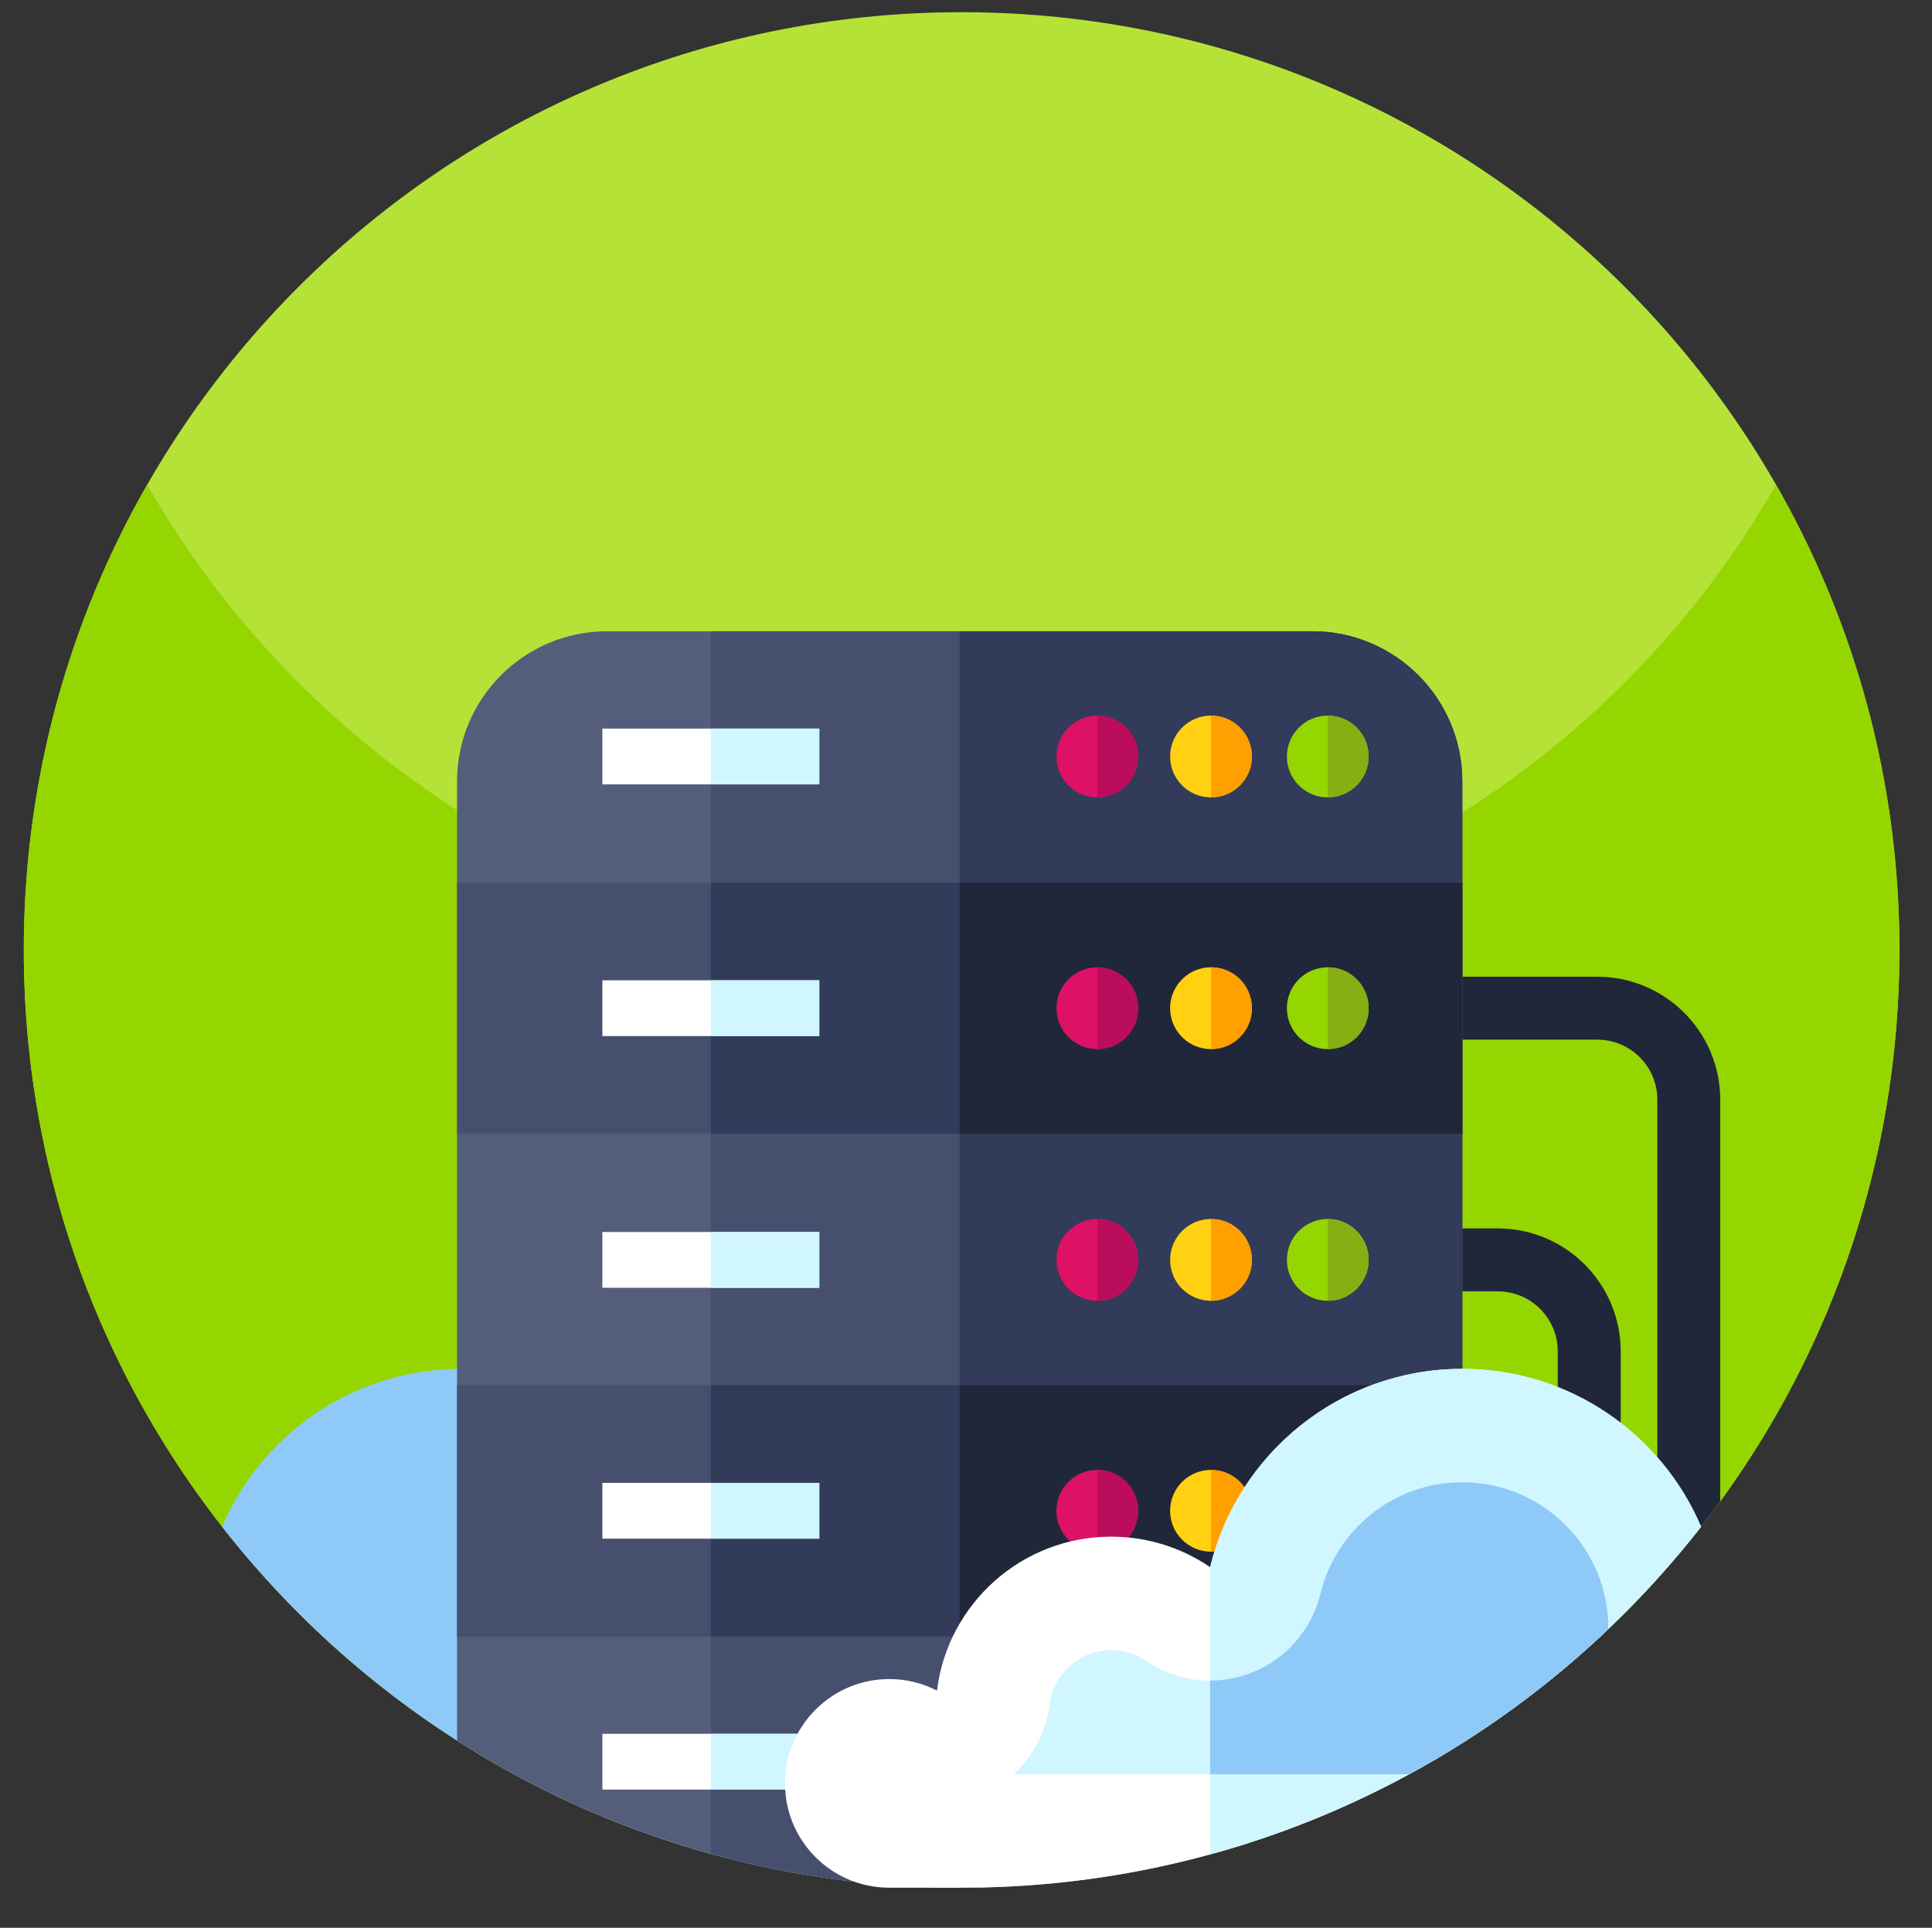 <?xml version="1.0" encoding="utf-8"?>
<!-- Generator: Adobe Illustrator 16.0.0, SVG Export Plug-In . SVG Version: 6.00 Build 0)  -->
<!DOCTYPE svg PUBLIC "-//W3C//DTD SVG 1.1//EN" "http://www.w3.org/Graphics/SVG/1.1/DTD/svg11.dtd">
<svg version="1.1" id="Layer_1" xmlns="http://www.w3.org/2000/svg" xmlns:xlink="http://www.w3.org/1999/xlink" x="0px" y="0px"
	 width="158.333px" height="158px" viewBox="0 0 158.333 158" enable-background="new 0 0 158.333 158" xml:space="preserve">
<rect x="0" y="0" width="158.333" height="158" fill="#333333" stroke="none"/>
<path d="M909.838,2642.396c0,13.736-11.136,24.871-24.871,24.871c-13.737,0-24.873-11.135-24.873-24.871
	s11.136-24.873,24.873-24.873C898.702,2617.523,909.838,2628.66,909.838,2642.396"/>
<line fill="none" stroke="#12E3FF" stroke-width="3" stroke-linecap="round" stroke-linejoin="round" stroke-miterlimit="10" x1="223.032" y1="2009.408" x2="271.468" y2="2009.408"/>
<line fill="none" stroke="#12E3FF" stroke-width="3" stroke-linecap="round" stroke-linejoin="round" stroke-miterlimit="10" x1="280.668" y1="2009.408" x2="288.046" y2="2009.408"/>
<line fill="none" stroke="#12E3FF" stroke-width="3" stroke-linecap="round" stroke-linejoin="round" stroke-miterlimit="10" x1="635.032" y1="2009.408" x2="683.468" y2="2009.408"/>
<line fill="none" stroke="#12E3FF" stroke-width="3" stroke-linecap="round" stroke-linejoin="round" stroke-miterlimit="10" x1="692.669" y1="2009.408" x2="700.047" y2="2009.408"/>
<line fill="none" stroke="#12E3FF" stroke-width="3" stroke-linecap="round" stroke-linejoin="round" stroke-miterlimit="10" x1="1021.032" y1="2009.408" x2="1069.468" y2="2009.408"/>
<line fill="none" stroke="#12E3FF" stroke-width="3" stroke-linecap="round" stroke-linejoin="round" stroke-miterlimit="10" x1="1078.669" y1="2009.408" x2="1086.046" y2="2009.408"/>
<path fill="#B5E237" d="M78.808,1c42.447,0,76.856,34.41,76.856,76.857s-34.409,76.855-76.856,76.855
	c-42.446,0-76.856-34.408-76.856-76.855S36.361,1,78.808,1"/>
<path fill="#95D600" d="M155.664,77.857c0,17.777-6.037,34.146-16.17,47.166c-8.168,10.494-18.998,17.313-31.476,22.443
	c-9.006,3.703-18.87,7.246-29.211,7.246c-42.444,0-76.856-34.41-76.856-76.855c0-13.877,3.678-26.891,10.111-38.129
	c13.246,23.139,38.176,38.729,66.745,38.729s53.503-15.59,66.746-38.729C151.986,50.967,155.664,63.98,155.664,77.857"/>
<path fill="#8FC9F7" d="M93.281,146.164c0,3.711-2.363,6.266-5.662,7.447c-0.9,0.324-1.874,0.502-2.885,0.502l-6.083,0.6
	c-2.924-0.006-5.815-0.174-8.651-0.498c-4.018-0.459-7.941-1.227-11.746-2.279c-7.444-2.064-14.437-5.217-20.793-9.281
	c-7.369-4.711-13.886-10.648-19.257-17.521c3.237-7.607,10.782-12.943,19.572-12.943c10.015,0,18.413,6.928,20.664,16.252
	c2.31-1.576,5.101-2.498,8.106-2.498c7.347,0,13.404,5.504,14.278,12.617c1.171-0.605,2.501-0.947,3.909-0.947
	C89.453,137.613,93.281,141.441,93.281,146.164"/>
<path fill="#20273A" d="M132.82,110.752v21.781c-0.336,0.33-0.672,0.66-1.015,0.984c-1.336,1.273-2.717,2.498-4.143,3.67v-26.436
	c0-2.711-2.203-4.914-4.915-4.914h-8.82v-5.158h8.82C128.302,100.68,132.82,105.197,132.82,110.752"/>
<path fill="#20273A" d="M140.978,90.123v32.93c-0.51,0.701-1.033,1.393-1.567,2.078c-1.144,1.465-2.338,2.885-3.588,4.262v-39.27
	c0-2.711-2.205-4.914-4.914-4.914h-16.062v-5.158h16.062C136.459,80.051,140.978,84.57,140.978,90.123"/>
<path fill="#545D7A" d="M119.839,64.035v78.381c0,0.148-0.003,0.295-0.009,0.441c-1.42,0.9-46.993,11.682-49.831,11.357
	c-4.017-0.459-7.94-1.227-11.744-2.281c-7.446-2.063-14.438-5.215-20.794-9.279c-0.003-0.078-0.003-0.16-0.003-0.238V64.035
	c0-6.791,5.507-12.297,12.298-12.297h57.786C114.333,51.738,119.839,57.244,119.839,64.035"/>
<path fill="#474F6F" d="M119.839,64.035v78.381c0,0.148-0.003,0.295-0.009,0.441c-1.42,0.9-46.993,11.682-49.831,11.357
	c-4.017-0.459-7.94-1.227-11.744-2.281V51.738h49.287C114.333,51.738,119.839,57.244,119.839,64.035"/>
<path fill="#323B5A" d="M119.839,64.035v78.381c0,0.148-0.003,0.295-0.009,0.441c-1.42,0.9-2.87-0.047-4.35,0.758
	c-5.113,2.783-10.574,4.998-16.306,6.568c-6.487,1.779-13.315,4.529-20.366,4.529H78.65V51.738h28.892
	C114.333,51.738,119.839,57.244,119.839,64.035"/>
<rect x="37.459" y="113.523" fill="#474F6F" width="82.381" height="20.596"/>
<rect x="58.255" y="113.523" fill="#323B5A" width="61.584" height="20.596"/>
<rect x="37.459" y="72.332" fill="#474F6F" width="82.381" height="20.596"/>
<rect x="58.255" y="72.332" fill="#323B5A" width="61.584" height="20.596"/>
<rect x="78.65" y="72.332" fill="#20273A" width="41.188" height="20.596"/>
<rect x="78.65" y="113.523" fill="#20273A" width="41.188" height="20.596"/>
<path fill="#DD1265" d="M89.932,99.906c1.85,0,3.352,1.5,3.352,3.352s-1.502,3.352-3.352,3.352c-1.852,0-3.352-1.5-3.352-3.352
	S88.08,99.906,89.932,99.906"/>
<path fill="#BA0D5C" d="M93.283,103.258c0,1.85-1.5,3.352-3.353,3.352v-6.703C91.783,99.906,93.283,101.408,93.283,103.258"/>
<path fill="#FFD112" d="M99.246,99.906c1.851,0,3.351,1.5,3.351,3.352s-1.5,3.352-3.351,3.352c-1.852,0-3.352-1.5-3.352-3.352
	S97.395,99.906,99.246,99.906"/>
<path fill="#FF9F00" d="M102.597,103.258c0,1.85-1.5,3.352-3.353,3.352v-6.703C101.097,99.906,102.597,101.408,102.597,103.258"/>
<path fill="#95D600" d="M108.814,99.906c1.852,0,3.352,1.5,3.352,3.352s-1.5,3.352-3.352,3.352c-1.85,0-3.35-1.5-3.35-3.352
	S106.965,99.906,108.814,99.906"/>
<path fill="#85AF12" d="M112.166,103.258c0,1.85-1.5,3.352-3.353,3.352v-6.703C110.666,99.906,112.166,101.408,112.166,103.258"/>
<rect x="49.366" y="100.973" fill="#FFFFFF" width="17.778" height="4.572"/>
<rect x="58.255" y="100.973" fill="#D0F6FF" width="8.89" height="4.572"/>
<path fill="#DD1265" d="M89.932,120.471c1.85,0,3.352,1.5,3.352,3.352c0,1.85-1.502,3.352-3.352,3.352
	c-1.852,0-3.352-1.502-3.352-3.352C86.58,121.971,88.08,120.471,89.932,120.471"/>
<path fill="#BA0D5C" d="M93.283,123.822c0,1.85-1.5,3.352-3.353,3.352v-6.703C91.783,120.471,93.283,121.973,93.283,123.822"/>
<path fill="#FFD112" d="M99.246,120.471c1.851,0,3.351,1.5,3.351,3.352c0,1.85-1.5,3.352-3.351,3.352
	c-1.852,0-3.352-1.502-3.352-3.352C95.895,121.971,97.395,120.471,99.246,120.471"/>
<path fill="#FF9F00" d="M102.597,123.822c0,1.85-1.5,3.352-3.353,3.352v-6.703C101.097,120.471,102.597,121.973,102.597,123.822"/>
<path fill="#95D600" d="M108.814,120.471c1.852,0,3.352,1.5,3.352,3.352c0,1.85-1.5,3.352-3.352,3.352
	c-1.85,0-3.35-1.502-3.35-3.352C105.465,121.971,106.965,120.471,108.814,120.471"/>
<path fill="#85AF12" d="M112.166,123.822c0,1.85-1.5,3.352-3.353,3.352v-6.703C110.666,120.471,112.166,121.973,112.166,123.822"/>
<rect x="49.366" y="121.535" fill="#FFFFFF" width="17.778" height="4.572"/>
<rect x="58.255" y="121.535" fill="#D0F6FF" width="8.89" height="4.572"/>
<path fill="#DD1265" d="M89.932,141.033c1.85,0,3.352,1.5,3.352,3.352s-1.502,3.352-3.352,3.352c-1.852,0-3.352-1.5-3.352-3.352
	S88.08,141.033,89.932,141.033"/>
<path fill="#BA0D5C" d="M93.283,144.385c0,1.85-1.5,3.352-3.353,3.352v-6.703C91.783,141.033,93.283,142.535,93.283,144.385"/>
<path fill="#FFD112" d="M99.246,141.033c1.851,0,3.351,1.5,3.351,3.352s-1.5,3.352-3.351,3.352c-1.852,0-3.352-1.5-3.352-3.352
	S97.395,141.033,99.246,141.033"/>
<path fill="#FF9F00" d="M102.597,144.385c0,1.85-1.5,3.352-3.353,3.352v-6.703C101.097,141.033,102.597,142.535,102.597,144.385"/>
<path fill="#95D600" d="M108.814,141.033c1.852,0,3.352,1.5,3.352,3.352s-1.5,3.352-3.352,3.352c-1.85,0-3.35-1.5-3.35-3.352
	S106.965,141.033,108.814,141.033"/>
<path fill="#85AF12" d="M112.166,144.385c0,1.85-1.5,3.352-3.353,3.352v-6.703C110.666,141.033,112.166,142.535,112.166,144.385"/>
<rect x="49.366" y="142.1" fill="#FFFFFF" width="17.778" height="4.57"/>
<rect x="58.255" y="142.1" fill="#D0F6FF" width="8.89" height="4.57"/>
<path fill="#DD1265" d="M89.932,79.277c1.85,0,3.352,1.502,3.352,3.352c0,1.852-1.502,3.354-3.352,3.354
	c-1.852,0-3.352-1.502-3.352-3.354C86.58,80.779,88.08,79.277,89.932,79.277"/>
<path fill="#BA0D5C" d="M93.283,82.629c0,1.852-1.5,3.354-3.353,3.354v-6.705C91.783,79.277,93.283,80.779,93.283,82.629"/>
<path fill="#FFD112" d="M99.246,79.277c1.851,0,3.351,1.502,3.351,3.352c0,1.852-1.5,3.354-3.351,3.354
	c-1.852,0-3.352-1.502-3.352-3.354C95.895,80.779,97.395,79.277,99.246,79.277"/>
<path fill="#FF9F00" d="M102.597,82.629c0,1.852-1.5,3.354-3.353,3.354v-6.705C101.097,79.277,102.597,80.779,102.597,82.629"/>
<path fill="#95D600" d="M108.814,79.277c1.852,0,3.352,1.502,3.352,3.352c0,1.852-1.5,3.354-3.352,3.354
	c-1.85,0-3.35-1.502-3.35-3.354C105.465,80.779,106.965,79.277,108.814,79.277"/>
<path fill="#85AF12" d="M112.166,82.629c0,1.852-1.5,3.354-3.353,3.354v-6.705C110.666,79.277,112.166,80.779,112.166,82.629"/>
<rect x="49.366" y="80.344" fill="#FFFFFF" width="17.778" height="4.572"/>
<rect x="58.255" y="80.344" fill="#D0F6FF" width="8.89" height="4.572"/>
<path fill="#DD1265" d="M89.932,58.65c1.85,0,3.352,1.5,3.352,3.352c0,1.85-1.502,3.352-3.352,3.352
	c-1.852,0-3.352-1.502-3.352-3.352C86.58,60.15,88.08,58.65,89.932,58.65"/>
<path fill="#BA0D5C" d="M93.283,62.002c0,1.85-1.5,3.352-3.353,3.352V58.65C91.783,58.65,93.283,60.152,93.283,62.002"/>
<path fill="#FFD112" d="M99.246,58.65c1.851,0,3.351,1.5,3.351,3.352c0,1.85-1.5,3.352-3.351,3.352
	c-1.852,0-3.352-1.502-3.352-3.352C95.895,60.15,97.395,58.65,99.246,58.65"/>
<path fill="#FF9F00" d="M102.597,62.002c0,1.85-1.5,3.352-3.353,3.352V58.65C101.097,58.65,102.597,60.152,102.597,62.002"/>
<path fill="#95D600" d="M108.814,58.65c1.852,0,3.352,1.5,3.352,3.352c0,1.85-1.5,3.352-3.352,3.352c-1.85,0-3.35-1.502-3.35-3.352
	C105.465,60.15,106.965,58.65,108.814,58.65"/>
<path fill="#85AF12" d="M112.166,62.002c0,1.85-1.5,3.352-3.353,3.352V58.65C110.666,58.65,112.166,60.152,112.166,62.002"/>
<rect x="49.366" y="59.715" fill="#FFFFFF" width="17.778" height="4.572"/>
<rect x="58.255" y="59.715" fill="#D0F6FF" width="8.89" height="4.572"/>
<path fill="#FFFFFF" d="M139.41,125.131c-2.326,2.977-4.869,5.781-7.604,8.387c-4.876,4.645-10.363,8.656-16.326,11.898
	c-5.113,2.783-10.574,4.998-16.306,6.568c-6.488,1.781-13.315,2.729-20.367,2.729h-5.926c-1.013,0-1.981-0.176-2.884-0.498
	c-3.301-1.182-5.664-4.34-5.664-8.051c0-4.723,3.828-8.551,8.548-8.551c1.407,0,2.737,0.342,3.907,0.945
	c0.875-7.111,6.934-12.615,14.279-12.615c3.006,0,5.799,0.922,8.106,2.498c2.252-9.324,10.649-16.252,20.664-16.252
	C128.627,112.189,136.172,117.525,139.41,125.131"/>
<path fill="#D0F6FF" d="M139.41,125.131c-10.039,12.848-24.074,22.426-40.235,26.854v-23.543
	c2.252-9.324,10.649-16.252,20.664-16.252C128.627,112.189,136.172,117.525,139.41,125.131"/>
<path fill="#D0F6FF" d="M128.299,124.992c-2.261-2.258-5.263-3.504-8.459-3.504c-2.738,0-5.314,0.898-7.449,2.6
	c-2.077,1.658-3.561,3.98-4.18,6.535c-0.717,2.973-2.849,5.398-5.701,6.494c-1.078,0.418-2.209,0.621-3.336,0.621
	c-0.924,0-1.842-0.137-2.726-0.408c-0.885-0.27-1.735-0.678-2.519-1.213c-0.588-0.402-1.562-0.879-2.86-0.879
	c-2.567,0-4.737,1.916-5.05,4.453c-0.274,2.225-1.336,4.248-2.954,5.725h32.415c5.962-3.242,11.449-7.254,16.326-11.898v-0.066
	C131.807,130.258,130.561,127.252,128.299,124.992"/>
<path fill="#8FC9F7" d="M131.807,133.451v0.066c-4.877,4.645-10.364,8.656-16.326,11.898H99.176v-7.678
	c1.125,0,2.256-0.203,3.334-0.621c2.853-1.096,4.984-3.521,5.701-6.494c0.619-2.555,2.103-4.877,4.18-6.535
	c2.135-1.701,4.711-2.6,7.449-2.6c3.196,0,6.198,1.246,8.459,3.504C130.561,127.252,131.807,130.258,131.807,133.451"/>
<path fill="#DAF1F4" d="M1035.021,1770.129c-30.325,0-49.007,17.105-49.059,17.135c0,0-0.775,0.969-0.922,1.613
	c-1.179,5.238-2.282,12.258-2.282,17.379c0,43.521,36.702,78.795,80.224,78.795c16.76,0,35.404-8.033,47.885-17.689
	c0.279-0.217,1.164-1.668,1.164-1.668c0.055-0.336,1.793-7.256,1.793-16.762C1113.823,1805.41,1078.542,1770.129,1035.021,1770.129
	L1035.021,1770.129z"/>
<path fill="#B1E4F9" d="M1062.976,1882.826c-43.523,0-78.804-35.281-78.804-78.803c0-5.752,0.62-11.357,1.791-16.76
	c-6.78,5.402-12.651,11.898-17.345,19.223l-7.758,69.156c5.564,15.451,15.822,28.662,29.051,37.912l95.611-4.131
	c13.158-10.988,22.715-26.221,26.508-43.73C1098.569,1876.416,1081.522,1882.826,1062.976,1882.826"/>
<rect x="978.365" y="1825.596" fill="#6EC17D" width="129.649" height="63.807"/>
<rect x="978.365" y="1825.596" fill="#6EC17D" width="40.489" height="63.807"/>
<path fill="#9BD069" d="M1105.808,1884.242H980.575v-53.486h125.232V1884.242z M1106.962,1822.738H979.419
	c-3.789,0-6.86,3.072-6.86,6.861v55.799c0,3.789,3.071,6.861,6.86,6.861h127.543c3.789,0,6.861-3.072,6.861-6.861V1829.6
	C1113.823,1825.809,1110.751,1822.738,1106.962,1822.738"/>
<path fill="#8BC852" d="M1027.181,1884.242h-46.605v-53.486h21.406v-8.018h-22.563c-3.789,0-6.859,3.072-6.859,6.861v55.799
	c0,3.789,3.07,6.861,6.859,6.861h47.763V1884.242z"/>
<path fill="#9BD069" d="M980.367,1830.268v11.869c6.556,0,11.869-5.314,11.869-11.869H980.367z"/>
<path fill="#8BC852" d="M980.367,1884.596v-11.869c6.556,0,11.869,5.313,11.869,11.869H980.367z"/>
<path fill="#9BD069" d="M1106.185,1830.334v11.871c-6.557,0-11.869-5.314-11.869-11.871H1106.185z"/>
<path fill="#9BD069" d="M1106.185,1884.664v-11.871c-6.557,0-11.869,5.314-11.869,11.871H1106.185z"/>
<path fill="#6EC17D" d="M1043.19,1843.84c9.682,0,17.529,7.848,17.529,17.529s-7.848,17.531-17.529,17.531
	s-17.529-7.85-17.529-17.531S1033.509,1843.84,1043.19,1843.84"/>
<path fill="#B7E445" d="M1043.19,1839.969c9.682,0,17.529,7.848,17.529,17.529c0,9.684-7.848,17.531-17.529,17.531
	s-17.529-7.848-17.529-17.531C1025.661,1847.816,1033.509,1839.969,1043.19,1839.969"/>
<rect x="993.108" y="1852.387" fill="#B7E445" width="25.748" height="10.227"/>
<rect x="1068.567" y="1852.387" fill="#B7E445" width="25.748" height="10.227"/>
<rect x="1001.455" y="1809.346" fill="#9BD069" width="90.22" height="63.807"/>
<path fill="#6EC17D" d="M1002.516,1873.15h-40.49v-43.572c0-11.174,9.058-20.232,20.231-20.232h20.259v26.789l-3.904,5.113
	l3.904,5.113V1873.15z"/>
<path fill="#B7E445" d="M1090.622,1806.488H985.641l-0.482,4.197l0.482,3.818h103.825v53.488h-78.625l-0.574,3.439l0.574,4.578
	h79.781c3.789,0,6.859-3.072,6.859-6.861v-55.801C1097.481,1809.559,1094.411,1806.488,1090.622,1806.488"/>
<path fill="#9BD069" d="M963.079,1876.01h47.762v-8.018h-46.607v-53.488h21.407v-8.018h-17.021
	c-7.85,12.252-12.401,26.816-12.401,42.445c0,9.377,1.641,18.369,4.646,26.709C961.558,1875.879,962.304,1876.01,963.079,1876.01"/>
<path fill="#9BD069" d="M964.025,1825.885c6.557,0,11.87-5.313,11.87-11.869h-11.534c-0.114,0.23-0.224,0.463-0.336,0.693V1825.885z
	"/>
<path fill="#9BD069" d="M964.025,1868.344v-11.869c6.557,0,11.87,5.314,11.87,11.869H964.025z"/>
<path fill="#B7E445" d="M1089.843,1814.084v11.869c-6.557,0-11.869-5.314-11.869-11.869H1089.843z"/>
<path fill="#B7E445" d="M1089.843,1868.412v-11.869c-6.557,0-11.869,5.314-11.869,11.869H1089.843z"/>
<path fill="#6EC17D" d="M1026.851,1827.588c9.682,0,17.529,7.85,17.529,17.531s-7.848,17.529-17.529,17.529
	c-9.684,0-17.53-7.848-17.53-17.529S1017.167,1827.588,1026.851,1827.588"/>
<path fill="#B7E445" d="M1026.851,1823.717c9.682,0,17.529,7.85,17.529,17.531s-7.848,17.531-17.529,17.531
	c-9.684,0-17.53-7.85-17.53-17.531S1017.167,1823.717,1026.851,1823.717"/>
<rect x="976.768" y="1836.135" fill="#B7E445" width="25.748" height="10.229"/>
<rect x="1052.226" y="1836.135" fill="#B7E445" width="25.748" height="10.229"/>
<path fill="#FFD23C" d="M1097.177,1820.324l-3.34-6.293c-0.529-0.711-1.1-1.391-1.707-2.035l-11.031-6.584
	c-1.908-0.504-3.91-0.771-5.975-0.771c-12.889,0-23.336,10.447-23.336,23.334c0,2.066,0.27,4.068,0.771,5.975l6.584,11.031
	c0.645,0.607,1.326,1.178,2.037,1.709l6.291,3.338c2.396,0.832,4.973,1.283,7.652,1.283c12.889,0,23.334-10.447,23.334-23.336
	C1098.46,1825.295,1098.007,1822.721,1097.177,1820.324"/>
<path fill="#FFC305" d="M1091.485,1826.016l-2.57-7.059c-0.49-0.748-1.039-1.451-1.641-2.107l-12.15-5.35
	c-9.1,0-16.477,7.375-16.477,16.475l5.352,12.152c0.656,0.6,1.359,1.148,2.105,1.639l7.061,2.57
	c0.641,0.074,1.297,0.115,1.959,0.115c9.098,0,16.475-7.377,16.475-16.477C1091.599,1827.313,1091.56,1826.658,1091.485,1826.016"/>
<path fill="#FFE65A" d="M1081.097,1805.414l-28.533,28.535c1.131,4.283,3.451,8.082,6.586,11.029l32.975-32.979
	C1089.179,1808.867,1085.382,1806.545,1081.097,1805.414"/>
<path fill="#FFD23C" d="M1075.124,1811.5c-0.039,0-0.076,0.002-0.115,0.002l-16.357,16.357c0,0.039-0.004,0.076-0.004,0.115
	c0,4.811,2.064,9.139,5.352,12.15l23.275-23.275C1084.263,1813.563,1079.935,1811.5,1075.124,1811.5"/>
<path fill="#FFE65A" d="M1061.181,1846.688c1.896,1.416,4.016,2.543,6.295,3.334l29.693-29.695
	c-0.789-2.279-1.918-4.398-3.332-6.295L1061.181,1846.688z"/>
<path fill="#FFD23C" d="M1073.165,1844.33l18.314-18.314c-0.307-2.582-1.209-4.982-2.57-7.057l-22.803,22.803
	C1068.183,1843.121,1070.581,1844.025,1073.165,1844.33"/>
<path fill="#FFFFFF" d="M1074.534,1835.6c-2.736-0.092-4.973-1.506-4.973-2.967c0-0.775,0.684-1.918,1.551-1.918
	c0.957,0,1.734,1.348,3.422,1.645v-3.697c-2.098-0.799-4.563-1.779-4.563-4.701c0-2.896,2.145-4.289,4.563-4.631v-0.639
	c0-0.32,0.365-0.617,0.867-0.617c0.436,0,0.869,0.297,0.869,0.617v0.57c1.414,0.045,4.084,0.41,4.084,1.984
	c0,0.617-0.412,1.871-1.416,1.871c-0.752,0-1.186-0.73-2.668-0.844v3.332c2.076,0.775,4.494,1.848,4.494,4.928
	c0,2.83-1.826,4.541-4.494,4.975v0.662c0,0.32-0.434,0.615-0.869,0.615c-0.502,0-0.867-0.295-0.867-0.615V1835.6z
	 M1074.765,1825.059v-2.717c-1.029,0.205-1.461,0.73-1.461,1.277C1073.304,1824.281,1073.896,1824.693,1074.765,1825.059
	 M1076.042,1829.279v3.057c0.775-0.182,1.391-0.615,1.391-1.438C1077.433,1830.146,1076.862,1829.666,1076.042,1829.279"/>
<path fill="#FFD23C" d="M1066.093,1801.746l-3.34-6.291c-0.529-0.711-1.1-1.391-1.707-2.037l-11.031-6.584
	c-1.908-0.504-3.91-0.771-5.975-0.771c-12.887,0-23.336,10.447-23.336,23.336c0,2.064,0.27,4.066,0.771,5.973l6.584,11.033
	c0.645,0.605,1.326,1.176,2.037,1.707l6.291,3.34c2.396,0.83,4.973,1.283,7.652,1.283c12.889,0,23.334-10.449,23.334-23.336
	C1067.376,1806.719,1066.923,1804.143,1066.093,1801.746"/>
<path fill="#FFC305" d="M1060.401,1807.439l-2.57-7.061c-0.49-0.746-1.039-1.451-1.641-2.107l-12.15-5.35
	c-9.1,0-16.477,7.377-16.477,16.477l5.352,12.15c0.656,0.602,1.359,1.15,2.105,1.639l7.061,2.57
	c0.641,0.076,1.297,0.115,1.959,0.115c9.1,0,16.475-7.377,16.475-16.475C1060.515,1808.734,1060.476,1808.082,1060.401,1807.439"/>
<path fill="#FFE65A" d="M1050.015,1786.838l-28.535,28.533c1.131,4.285,3.451,8.084,6.586,11.029l32.977-32.979
	C1058.095,1790.289,1054.298,1787.969,1050.015,1786.838"/>
<path fill="#FFD23C" d="M1044.04,1792.922c-0.039,0-0.076,0.004-0.115,0.004l-16.357,16.357c0,0.039-0.004,0.076-0.004,0.115
	c0,4.811,2.064,9.139,5.352,12.15l23.275-23.275C1053.179,1794.986,1048.851,1792.922,1044.04,1792.922"/>
<path fill="#FFE65A" d="M1030.097,1828.111c1.896,1.414,4.016,2.543,6.295,3.334l29.693-29.697
	c-0.789-2.277-1.918-4.398-3.332-6.293L1030.097,1828.111z"/>
<path fill="#FFD23C" d="M1042.081,1825.754l18.314-18.314c-0.307-2.584-1.209-4.984-2.57-7.059l-22.803,22.805
	C1037.099,1824.545,1039.499,1825.447,1042.081,1825.754"/>
<path fill="#FFFFFF" d="M1043.45,1817.021c-2.736-0.092-4.973-1.506-4.973-2.967c0-0.775,0.684-1.916,1.551-1.916
	c0.957,0,1.734,1.346,3.422,1.643v-3.695c-2.098-0.799-4.563-1.781-4.563-4.701c0-2.898,2.145-4.289,4.563-4.633v-0.639
	c0-0.318,0.365-0.615,0.867-0.615c0.436,0,0.869,0.297,0.869,0.615v0.572c1.414,0.045,4.084,0.41,4.084,1.984
	c0,0.615-0.412,1.871-1.416,1.871c-0.752,0-1.186-0.73-2.668-0.844v3.33c2.076,0.777,4.494,1.85,4.494,4.93
	c0,2.83-1.826,4.541-4.494,4.973v0.664c0,0.318-0.434,0.615-0.869,0.615c-0.502,0-0.867-0.297-0.867-0.615V1817.021z
	 M1043.681,1806.48v-2.715c-1.029,0.205-1.461,0.729-1.461,1.277C1042.22,1805.705,1042.812,1806.115,1043.681,1806.48
	 M1044.958,1810.701v3.059c0.775-0.184,1.391-0.617,1.391-1.438C1046.351,1811.568,1045.778,1811.09,1044.958,1810.701"/>
<path fill="#FFE65A" d="M1072.62,1781.803c1.189,3.373,3.844,6.025,7.217,7.217c-3.373,1.191-6.027,3.846-7.217,7.217
	c-1.193-3.371-3.846-6.025-7.219-7.217C1068.772,1787.828,1071.427,1785.176,1072.62,1781.803"/>
<path fill="#FFE65A" d="M1091.417,1789.02c0.846,2.396,2.729,4.279,5.125,5.127c-2.396,0.848-4.279,2.73-5.125,5.127
	c-0.848-2.396-2.732-4.279-5.129-5.127C1088.685,1793.299,1090.569,1791.416,1091.417,1789.02"/>
<path fill="#FFE65A" d="M1087.312,1770.746c0.762,2.158,2.459,3.854,4.615,4.617c-2.156,0.762-3.854,2.459-4.615,4.615
	c-0.764-2.156-2.461-3.854-4.615-4.615C1084.851,1774.6,1086.548,1772.904,1087.312,1770.746"/>
<polygon fill="#FFD23C" points="1046.761,1894.592 1014.366,1897.021 1017.622,1884.553 1046.761,1884.553 "/>
<rect x="998.927" y="1894.592" fill="#FFC305" width="47.834" height="4.859"/>
<rect x="998.927" y="1884.553" fill="#FFC305" width="18.695" height="14.898"/>
<polygon fill="#FFD23C" points="1007.02,1913.498 1008.612,1923.195 1037.749,1923.195 1039.204,1913.09 "/>
<path fill="#FFC305" d="M1038.366,1922.82h-30.789c8.547,3.176,17.791,4.914,27.441,4.914c0.914,0,1.824-0.02,2.73-0.051
	L1038.366,1922.82z"/>
<path fill="#FFC305" d="M989.915,1913.551c5.723,4.002,12.001,7.264,18.696,9.645v-10.359h-18.696V1913.551z"/>
<path fill="#FFE65A" d="M1055.839,1913.254l-4.611,11.184l11.209-1.617c6.021-2.236,11.707-5.189,16.943-8.76L1055.839,1913.254z"/>
<path fill="#F9C535" d="M1062.437,1922.82h-23.566v4.818C1047.101,1927.24,1055.024,1925.574,1062.437,1922.82"/>
<path fill="#F9C535" d="M1056.403,1924.787v-11.951h-18.697v14.85C1044.153,1927.469,1050.417,1926.473,1056.403,1924.787"/>
<polygon fill="#FFD23C" points="1037.728,1909.203 1006.705,1911.633 1008.59,1899.164 1037.728,1899.164 "/>
<rect x="1006.705" y="1909.203" fill="#FFC305" width="31.022" height="4.859"/>
<path fill="#FFC305" d="M989.894,1913.537c0.252,0.176,0.505,0.352,0.759,0.525h17.938v-14.898h-18.696V1913.537z"/>
<polygon fill="#FFE65A" points="1056.382,1899.164 1055.915,1910.572 1076.585,1910.65 1085.519,1909.203 1085.519,1899.164 "/>
<path fill="#F9C535" d="M1085.519,1909.203h-47.836v4.859h41.699c2.121-1.447,4.168-2.998,6.137-4.643V1909.203z"/>
<rect x="1037.685" y="1899.164" fill="#F9C535" width="18.697" height="14.898"/>
<path fill="#00B7F0" d="M666.978,1770.129c-32.901,0.004-61.043,20.379-72.502,49.197c-0.037,0.088-0.071,0.178-0.106,0.268
	c-5.854,14.883-0.486,31.84,12.78,40.775l44.709,35.221c19.292,15.195,45.744,17.986,67.549,6.689
	c4.548-2.355,8.309-5.031,10.586-8.145c9.479-12.961,15.055-28.957,15-46.26C744.854,1805.037,709.815,1770.123,666.978,1770.129"/>
<path fill="#0091C8" d="M684.705,1894.611c0.647-1.566,2.443-2.311,4.01-1.66c1.565,0.648,2.309,2.443,1.66,4.01
	c-0.649,1.566-2.444,2.309-4.011,1.66C684.799,1897.973,684.056,1896.176,684.705,1894.611"/>
<path fill="#0091C8" d="M688.246,1864.313c0.547,0.547,12.802,12.838,13.357,13.262c4.824,3.789,12.178,1.506,13.822-4.645
	l7.641-28.596c6.401-6.902,12.329-14.996,17.121-23.211c-6.077-16.463-17.55-30.311-32.273-39.404
	c-6.193,3.273-12.396,7.244-18.129,11.586c-5.396,4.088-8.734,7.252-9.084,7.551l-29.474,7.877
	c-6.529,1.746-8.669,9.891-3.926,14.635l6.472,6.473l6.369,6.369c-0.009,2.002,0.203,3.879,0.633,5.756l-9.437,9.436
	c-6.223-0.367-12.568,1.822-17.323,6.578c-2.224,2.223-5.949,1.469-7.212-1.408c-0.081-0.186-0.165-0.367-0.252-0.549
	c-0.027-0.057-0.055-0.107-0.085-0.158c-1.222-2.486-2.988-4.654-5.151-6.342c-2.119-1.652-2.988-4.494-2.074-7.021
	c0.715-1.979,1.043-4.143,0.891-6.4c-0.978-14.484-20.195-20.232-28.648-7.627c-12.863,52.029,63.369,108.906,104.867,91.994
	c12.006-4.893,23.115-12.988,31.743-23.889c5.789-7.316-4.348-16.525-11.081-10.07c-3.349,3.209-6.984,6.121-10.865,8.699
	c-1.578,1.047-3.565,1.051-5.257,0.199c-1.396-0.701-3.028,0.254-3.175,1.742c-0.187,1.896-1.291,3.582-3.032,4.355
	c-3.14,1.395-6.391,2.586-9.738,3.561c-1.848,0.539-3.827-0.084-5.052-1.57c-0.006-0.008-0.013-0.018-0.021-0.025
	c-2.922-3.531-7.106-6.039-11.765-6.885c-3.135-0.57-4.38-4.385-2.126-6.639c4.755-4.754,6.945-11.1,6.577-17.324l9.139-9.139
	C683.785,1864.037,685.97,1864.324,688.246,1864.313"/>
<path fill="#0091C8" d="M632.294,1846.92c2.188,0,3.959-1.773,3.959-3.961s-1.771-3.961-3.959-3.961s-3.961,1.773-3.961,3.961
	S630.106,1846.92,632.294,1846.92"/>
<path fill="#0091C8" d="M630.313,1830.176c1.094,0,1.98-0.887,1.98-1.979c0-1.096-0.887-1.982-1.98-1.982s-1.98,0.887-1.98,1.982
	C628.333,1829.289,629.22,1830.176,630.313,1830.176"/>
<path fill="#FFFFFF" d="M678.974,1905.348c-2.817,0.529-5.669-0.686-7.385-2.984c-3.02-4.041-7.469-6.764-12.37-7.654
	c-3.137-0.57-4.38-4.383-2.126-6.639c8.827-8.826,8.827-23.139,0-31.967c-8.828-8.828-23.14-8.828-31.968,0
	c-2.223,2.223-5.948,1.471-7.212-1.408c-1.234-2.813-3.16-5.252-5.563-7.105c-2.125-1.641-2.908-4.447-1.998-6.973
	c0.715-1.977,1.041-4.137,0.889-6.393c-0.52-7.715-6.729-13.969-14.439-14.537c-0.838-0.063-1.662-0.057-2.471,0.008
	c-3.452,8.813-5.348,18.404-5.348,28.439c0,43.08,34.924,78.004,78.005,78.004c10.381,0,20.285-2.033,29.344-5.713
	c0.035-0.729,0.019-1.467-0.059-2.213C695.369,1909.486,687.059,1903.834,678.974,1905.348"/>
<path fill="#F5F0F0" d="M617.662,1854.148c-0.965-2.014-4.046-0.639-3.194,1.424c0.246,0.598,0.568,1.098,0.988,1.42
	c2.403,1.854,4.329,4.295,5.563,7.107c1.264,2.879,4.99,3.631,7.213,1.408c8.826-8.828,23.139-8.828,31.968,0
	c1.338,1.34,2.471,2.807,3.405,4.359c-0.493-5.023-2.662-9.914-6.512-13.764c-8.828-8.828-23.14-8.828-31.968,0
	c-2.223,2.223-5.948,1.471-7.212-1.408C617.832,1854.512,617.748,1854.328,617.662,1854.148"/>
<path fill="#F5F0F0" d="M660.199,1897.475c-2.256,2.254-1.012,6.068,2.126,6.639c4.938,0.896,9.42,3.654,12.44,7.75
	c1.68,2.277,4.533,3.41,7.314,2.889c3.506-0.656,7.053,0.035,10.02,1.742c1.789,1.029,3.841-0.809,2.998-2.691
	c-2.693-6.025-9.352-9.695-16.066-8.465c-2.811,0.514-5.675-0.58-7.37-2.879c-1.79-2.426-4.093-4.381-6.697-5.758
	c-1.565-0.828-3.493-0.5-4.744,0.752L660.199,1897.475z"/>
<path fill="#F5F0F0" d="M595.786,1819.646c-0.166-0.002-0.331,0-0.495,0.004c-0.098,0.002-0.196,0.002-0.294,0.006
	c-0.223,0.01-0.445,0.021-0.666,0.039c-1.447,3.697-2.618,7.531-3.493,11.479c2.632-1.535,5.748-2.328,9.069-2.084
	c1.352,0.1,2.658,0.375,3.895,0.803c3.07,1.059,5.535-2.736,3.371-5.139c-0.094-0.102-0.19-0.201-0.287-0.301
	c-0.063-0.066-0.127-0.135-0.191-0.199c-0.094-0.096-0.191-0.186-0.287-0.277c-0.075-0.072-0.148-0.145-0.227-0.215
	c-0.092-0.084-0.187-0.166-0.28-0.248c-0.085-0.074-0.169-0.148-0.257-0.221c-0.09-0.076-0.182-0.15-0.274-0.223
	c-0.094-0.076-0.187-0.152-0.284-0.225c-0.088-0.066-0.178-0.133-0.268-0.199c-0.104-0.074-0.207-0.15-0.313-0.223
	c-0.086-0.061-0.174-0.119-0.262-0.176c-0.111-0.076-0.225-0.148-0.338-0.221c-0.085-0.053-0.17-0.105-0.256-0.156
	c-0.121-0.072-0.242-0.143-0.364-0.213c-0.083-0.047-0.166-0.094-0.25-0.139c-0.128-0.068-0.258-0.137-0.388-0.203
	c-0.081-0.041-0.163-0.082-0.246-0.121c-0.135-0.066-0.271-0.129-0.408-0.189c-0.081-0.037-0.161-0.074-0.243-0.107
	c-0.141-0.061-0.284-0.119-0.427-0.176c-0.08-0.031-0.16-0.063-0.24-0.094c-0.146-0.055-0.295-0.105-0.443-0.156
	c-0.08-0.027-0.16-0.057-0.24-0.082c-0.15-0.049-0.303-0.094-0.455-0.137c-0.081-0.023-0.161-0.049-0.242-0.07
	c-0.154-0.041-0.311-0.078-0.467-0.117c-0.081-0.018-0.161-0.039-0.243-0.059c-0.16-0.035-0.321-0.064-0.481-0.094
	c-0.08-0.016-0.16-0.033-0.24-0.047c-0.172-0.029-0.344-0.053-0.518-0.076c-0.07-0.01-0.142-0.023-0.214-0.031
	c-0.245-0.029-0.491-0.055-0.737-0.072c-0.254-0.02-0.507-0.029-0.758-0.037C595.958,1819.648,595.872,1819.648,595.786,1819.646"/>
<path fill="#8757F3" d="M715.562,1837.281l-12.94-12.939l-18.196,31.811l7.476,18.83c4.763,4.762,12.895,2.58,14.635-3.928
	L715.562,1837.281z"/>
<path fill="#6A2BC2" d="M692.638,1875.645c2.963,2.379,6.531-1.967,3.725-4.527c-0.103-0.094-0.204-0.191-0.305-0.293
	c-2.113-2.111-1.612-5.643,0.985-7.117c0.065-0.037,0.128-0.072,0.193-0.109c8.585-4.912,14.797-13.113,17.35-22.668l0.976-3.648
	l-12.941-12.941l-26.522,26.523l-4.157,4.158l13.488,13.488l6.472,6.471C692.139,1875.221,692.385,1875.439,692.638,1875.645"/>
<path fill="#8757F3" d="M676.112,1797.832l12.939,12.941l-34.032,13.568l-16.608-2.85c-4.762-4.762-2.581-12.895,3.927-14.635
	L676.112,1797.832z"/>
<path fill="#6A2BC2" d="M637.749,1820.756c-2.379-2.963,1.967-6.531,4.527-3.725c0.094,0.104,0.192,0.205,0.291,0.305
	c2.114,2.113,5.645,1.613,7.119-0.986c0.036-0.064,0.073-0.129,0.109-0.191c4.912-8.586,13.112-14.797,22.669-17.352l3.646-0.975
	l12.941,12.941l-26.524,26.523l-4.157,4.156l-13.486-13.488l-6.472-6.473C638.174,1821.256,637.952,1821.01,637.749,1820.756"/>
<path fill="#FEC502" d="M711.288,1845.463c-21.871,21.873-39.542,20.264-51.434,8.373c-11.89-11.891-9.787-22.943,12.085-44.814
	s55.23-46.281,67.12-34.391C750.951,1786.523,733.16,1823.592,711.288,1845.463"/>
<path fill="#FFA50A" d="M712.491,1807.867c-0.964-1.594-2.095-2.979-3.35-4.158c-3.323-3.121-0.209-8.658,4.138-7.281
	c2.698,0.854,5.202,2.35,7.272,4.418l0.336,0.338c6.725,6.725,18.252,3.613,20.607-5.6c1.803-7.057,2.184-14.086-0.86-18.965
	c-7.181-11.477-28.521-3.525-40.543,2.666c-0.242,0.123-0.483,0.248-0.725,0.375l-0.001,0.002
	c-11.088,5.811-22.342,13.945-31.139,22.742c-21.871,21.871-20.263,39.541-8.373,51.432c1.958,1.959,4.074,3.635,6.34,4.977
	c-4.254-7.182-5.11-15.867-0.691-25.834c3.063-6.908,12.259-8.551,17.436-3.045c0.132,0.141,0.267,0.279,0.403,0.416
	c8.185,8.186,22.119,7.119,28.807-3.197C715.922,1821.334,716.077,1813.803,712.491,1807.867"/>
<path fill="#8757F3" d="M736.638,1809.021c6.66-14.541,8.765-28.049,2.422-34.391s-15.606,0.004-30.148,6.666L736.638,1809.021z"/>
<path fill="#6A2BC2" d="M731.734,1798.406l-4.188-4.189c-3.62-3.619-2.101-9.795,2.786-11.314c2.299-0.715,4.527-1.275,6.658-1.662
	c3.065-0.557,4.307-4.344,2.116-6.561c-0.016-0.016-0.03-0.033-0.047-0.049c-6.343-6.342-19.848-4.238-34.39,2.424l27.064,27.064
	C733.312,1802.541,733.312,1799.982,731.734,1798.406"/>
<path fill="#FFFFFF" d="M699.458,1795.688c10.241,0,18.546,8.303,18.546,18.547c0,10.242-8.305,18.545-18.546,18.545
	c-10.242,0-18.547-8.303-18.547-18.545C680.911,1803.99,689.216,1795.688,699.458,1795.688"/>
<path fill="#F5F0F0" d="M631.865,1896.289l-7.623,0.979c-1.47,0.189-2.722-1.063-2.534-2.533l0.979-7.623
	c0.978-7.615,4.452-14.691,9.882-20.119c5.361-5.361,14.054-5.361,19.416,0c5.361,5.361,5.361,14.055,0,19.416
	C646.556,1891.836,639.48,1895.313,631.865,1896.289"/>
<path fill="#FEC502" d="M632.912,1889.463l-10.53,1.352c0,0,8.033-22.416,13.463-27.844c0,0,8.479-7.953,13.619-5.383
	c1.287,0.645,2.494,1.504,3.568,2.576c5.361,5.361,5.361,14.055,0,19.416C647.603,1885.01,640.527,1888.484,632.912,1889.463"/>
<path fill="#00B7F0" d="M708.73,1823.506c-5.121,5.121-13.425,5.121-18.546,0c-5.12-5.121-2.839-10.473,2.282-15.594
	c4.482-4.482,9.116-7.992,14.206-4.631c0.729,0.48,1.417,1.039,2.058,1.68C713.851,1810.082,713.851,1818.385,708.73,1823.506"/>
<rect x="644.326" y="1844.947" transform="matrix(-0.707 -0.707 0.707 -0.707 -192.881 3623.383)" fill="#6A2BC2" width="19.321" height="13.383"/>
<path fill="#8757F3" d="M663.643,1870.775l-10.382-10.381c-2.613-2.615-2.613-6.852,0-9.465s6.852-2.613,9.466,0l10.381,10.381
	L663.643,1870.775z"/>
<path fill="#0091C8" d="M699.781,1821.502c1.09-1.092,1.09-2.857,0-3.949l-3.977-3.975c-0.874-0.873-0.92-2.293-0.076-3.195
	c0.024-0.025,0.048-0.051,0.072-0.076c0.883-0.93,2.373-0.912,3.279-0.006l1.203,1.203c1.052,1.051,2.763,1.176,3.88,0.195
	c1.223-1.076,1.269-2.941,0.136-4.076c-0.503-0.502-0.159-1.355,0.552-1.381l0.076-0.002c1.899-0.053,2.529-2.576,0.864-3.486
	c-4.777-2.613-10.947-2.08-15.183,1.801c-5.542,5.078-5.682,13.693-0.424,18.951c0.36,0.361,0.737,0.695,1.126,1.004
	c0.763,0.605,1.839-0.139,1.535-1.064c-0.008-0.027-0.018-0.055-0.027-0.082c-0.587-1.828,1.656-3.219,3.015-1.861
	C696.923,1822.592,698.689,1822.592,699.781,1821.502"/>
<path fill="#FFA50A" d="M633.616,1860.164c-5.43,5.43-8.904,12.506-9.883,20.121l-1.352,10.529c2.118-0.271,3.787-1.932,4.074-4.047
	c0.182-1.338,0.42-2.73,0.884-4.463c0.601-2.248,3.403-3.012,5.048-1.367l1.634,1.635c1.296,1.295,3.395,1.295,4.688,0
	c1.295-1.295,1.295-3.395,0-4.688l-4.469-4.469c-1.133-1.133-1.222-2.939-0.207-4.18l0.022-0.027
	c1.159-1.416,3.287-1.523,4.58-0.229l1.534,1.533c1.295,1.295,3.393,1.295,4.688,0s1.295-3.395,0-4.688
	c-1.162-1.164-0.34-3.17,1.307-3.156c0.054,0.002,0.107,0.002,0.162,0.004c3.507,0.07,4.379-4.852,1.029-5.889
	C642.801,1855.371,637.526,1856.254,633.616,1860.164"/>
<path fill="#FFFFFF" d="M678.604,1890.814c1.693,0,3.067,1.375,3.067,3.068c0,1.695-1.374,3.068-3.067,3.068
	c-1.695,0-3.068-1.373-3.068-3.068C675.535,1892.189,676.908,1890.814,678.604,1890.814"/>
<path fill="#FFFFFF" d="M690.641,1893.299c1.009,0,1.825,0.818,1.825,1.826c0,1.01-0.816,1.826-1.825,1.826
	c-1.01,0-1.826-0.816-1.826-1.826C688.814,1894.117,689.631,1893.299,690.641,1893.299"/>
<path fill="#FFFFFF" d="M623.403,1837.125c2.188,0,3.96,1.771,3.96,3.959s-1.772,3.961-3.96,3.961s-3.96-1.773-3.96-3.961
	S621.216,1837.125,623.403,1837.125"/>
<path fill="#FFFFFF" d="M621.423,1824.342c1.094,0,1.98,0.885,1.98,1.979s-0.887,1.98-1.98,1.98c-1.093,0-1.98-0.887-1.98-1.98
	S620.33,1824.342,621.423,1824.342"/>
<g>
</g>
<g>
</g>
<g>
</g>
<g>
</g>
<g>
</g>
<g>
</g>
<g>
</g>
<g>
</g>
<g>
</g>
<g>
</g>
<g>
</g>
<g>
</g>
<g>
</g>
<g>
</g>
<g>
</g>
</svg>
